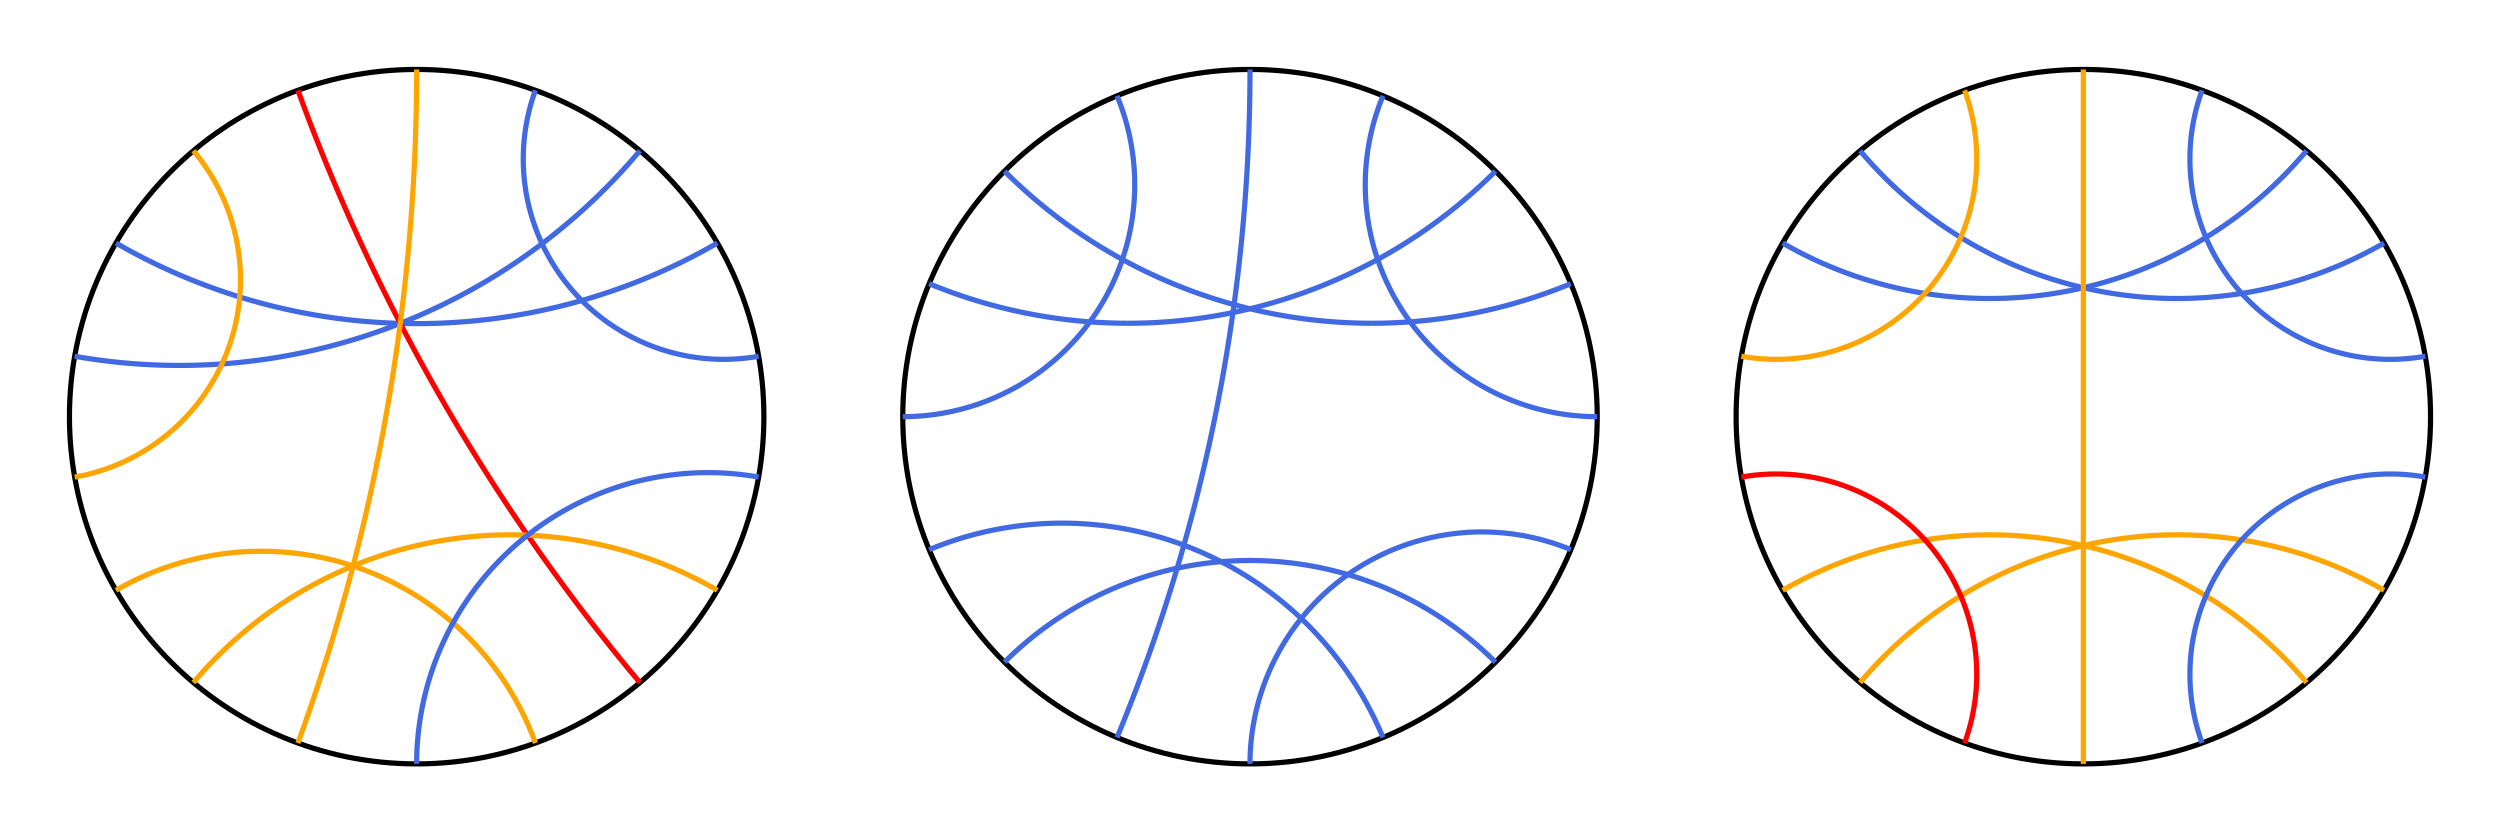 <?xml version="1.0" encoding="utf-8" ?>
<svg baseProfile="tiny" height="500px" version="1.2" width="1500px" xmlns="http://www.w3.org/2000/svg" xmlns:ev="http://www.w3.org/2001/xml-events" xmlns:xlink="http://www.w3.org/1999/xlink"><defs /><g transform="translate(250, 250) scale(208.333, -208.333)"><circle cx="0" cy="0" fill="none" r="1" stroke="black" stroke-width="0.015" /><path d="M 0.342 0.94 A 0.577 0.577 0 0 1 0.985 0.174" fill="none" stroke="royalblue" stroke-width="0.015" /><path d="M 0.643 0.766 A 1.732 1.732 0 0 0 -0.985 0.174" fill="none" stroke="royalblue" stroke-width="0.015" /><path d="M 0.866 0.5 A 1.732 1.732 0 0 0 -0.866 0.5" fill="none" stroke="royalblue" stroke-width="0.015" /><path d="M -0.985 -0.174 A 0.577 0.577 0 0 1 -0.643 0.766" fill="none" stroke="orange" stroke-width="0.015" /><path d="M -0.342 0.94 A 5.671 5.671 0 0 1 0.643 -0.766" fill="none" stroke="red" stroke-width="0.015" /><path d="M 6.123233995736766e-17 1.0 A 5.671 5.671 0 0 0 -0.342 -0.94" fill="none" stroke="orange" stroke-width="0.015" /><path d="M -0.643 -0.766 A 1.192 1.192 0 0 0 0.866 -0.5" fill="none" stroke="orange" stroke-width="0.015" /><path d="M -0.866 -0.5 A 0.839 0.839 0 0 0 0.342 -0.94" fill="none" stroke="orange" stroke-width="0.015" /><path d="M -1.8369701987210297e-16 -1.0 A 0.839 0.839 0 0 0 0.985 -0.174" fill="none" stroke="royalblue" stroke-width="0.015" /></g><g transform="translate(750, 250) scale(208.333, -208.333)"><circle cx="0" cy="0" fill="none" r="1" stroke="black" stroke-width="0.015" /><path d="M 0.383 0.924 A 0.668 0.668 0 0 1 1.0 -2.4492935982947064e-16" fill="none" stroke="royalblue" stroke-width="0.015" /><path d="M 0.707 0.707 A 1.497 1.497 0 0 0 -0.924 0.383" fill="none" stroke="royalblue" stroke-width="0.015" /><path d="M 0.924 0.383 A 1.497 1.497 0 0 0 -0.707 0.707" fill="none" stroke="royalblue" stroke-width="0.015" /><path d="M -1.0 1.2246467991473532e-16 A 0.668 0.668 0 0 1 -0.383 0.924" fill="none" stroke="royalblue" stroke-width="0.015" /><path d="M 6.123233995736766e-17 1.0 A 5.027 5.027 0 0 0 -0.383 -0.924" fill="none" stroke="royalblue" stroke-width="0.015" /><path d="M -0.707 -0.707 A 1 1 0 0 0 0.707 -0.707" fill="none" stroke="royalblue" stroke-width="0.015" /><path d="M -0.924 -0.383 A 1 1 0 0 0 0.383 -0.924" fill="none" stroke="royalblue" stroke-width="0.015" /><path d="M -1.8369701987210297e-16 -1.0 A 0.668 0.668 0 0 0 0.924 -0.383" fill="none" stroke="royalblue" stroke-width="0.015" /></g><g transform="translate(1250, 250) scale(208.333, -208.333)"><circle cx="0" cy="0" fill="none" r="1" stroke="black" stroke-width="0.015" /><path d="M 0.342 0.94 A 0.577 0.577 0 0 1 0.985 0.174" fill="none" stroke="royalblue" stroke-width="0.015" /><path d="M 0.643 0.766 A 1.192 1.192 0 0 0 -0.866 0.5" fill="none" stroke="royalblue" stroke-width="0.015" /><path d="M 0.866 0.5 A 1.192 1.192 0 0 0 -0.643 0.766" fill="none" stroke="royalblue" stroke-width="0.015" /><path d="M -0.985 0.174 A 0.577 0.577 0 0 1 -0.342 0.94" fill="none" stroke="orange" stroke-width="0.015" /><line stroke="orange" stroke-width="0.015" x1="0.0" x2="-0.0" y1="1.0" y2="-1.0" /><path d="M -0.643 -0.766 A 1.192 1.192 0 0 0 0.866 -0.5" fill="none" stroke="orange" stroke-width="0.015" /><path d="M -0.866 -0.5 A 1.192 1.192 0 0 0 0.643 -0.766" fill="none" stroke="orange" stroke-width="0.015" /><path d="M 0.342 -0.94 A 0.577 0.577 0 0 0 0.985 -0.174" fill="none" stroke="royalblue" stroke-width="0.015" /><path d="M -0.985 -0.174 A 0.577 0.577 0 0 0 -0.342 -0.94" fill="none" stroke="red" stroke-width="0.015" /></g></svg>